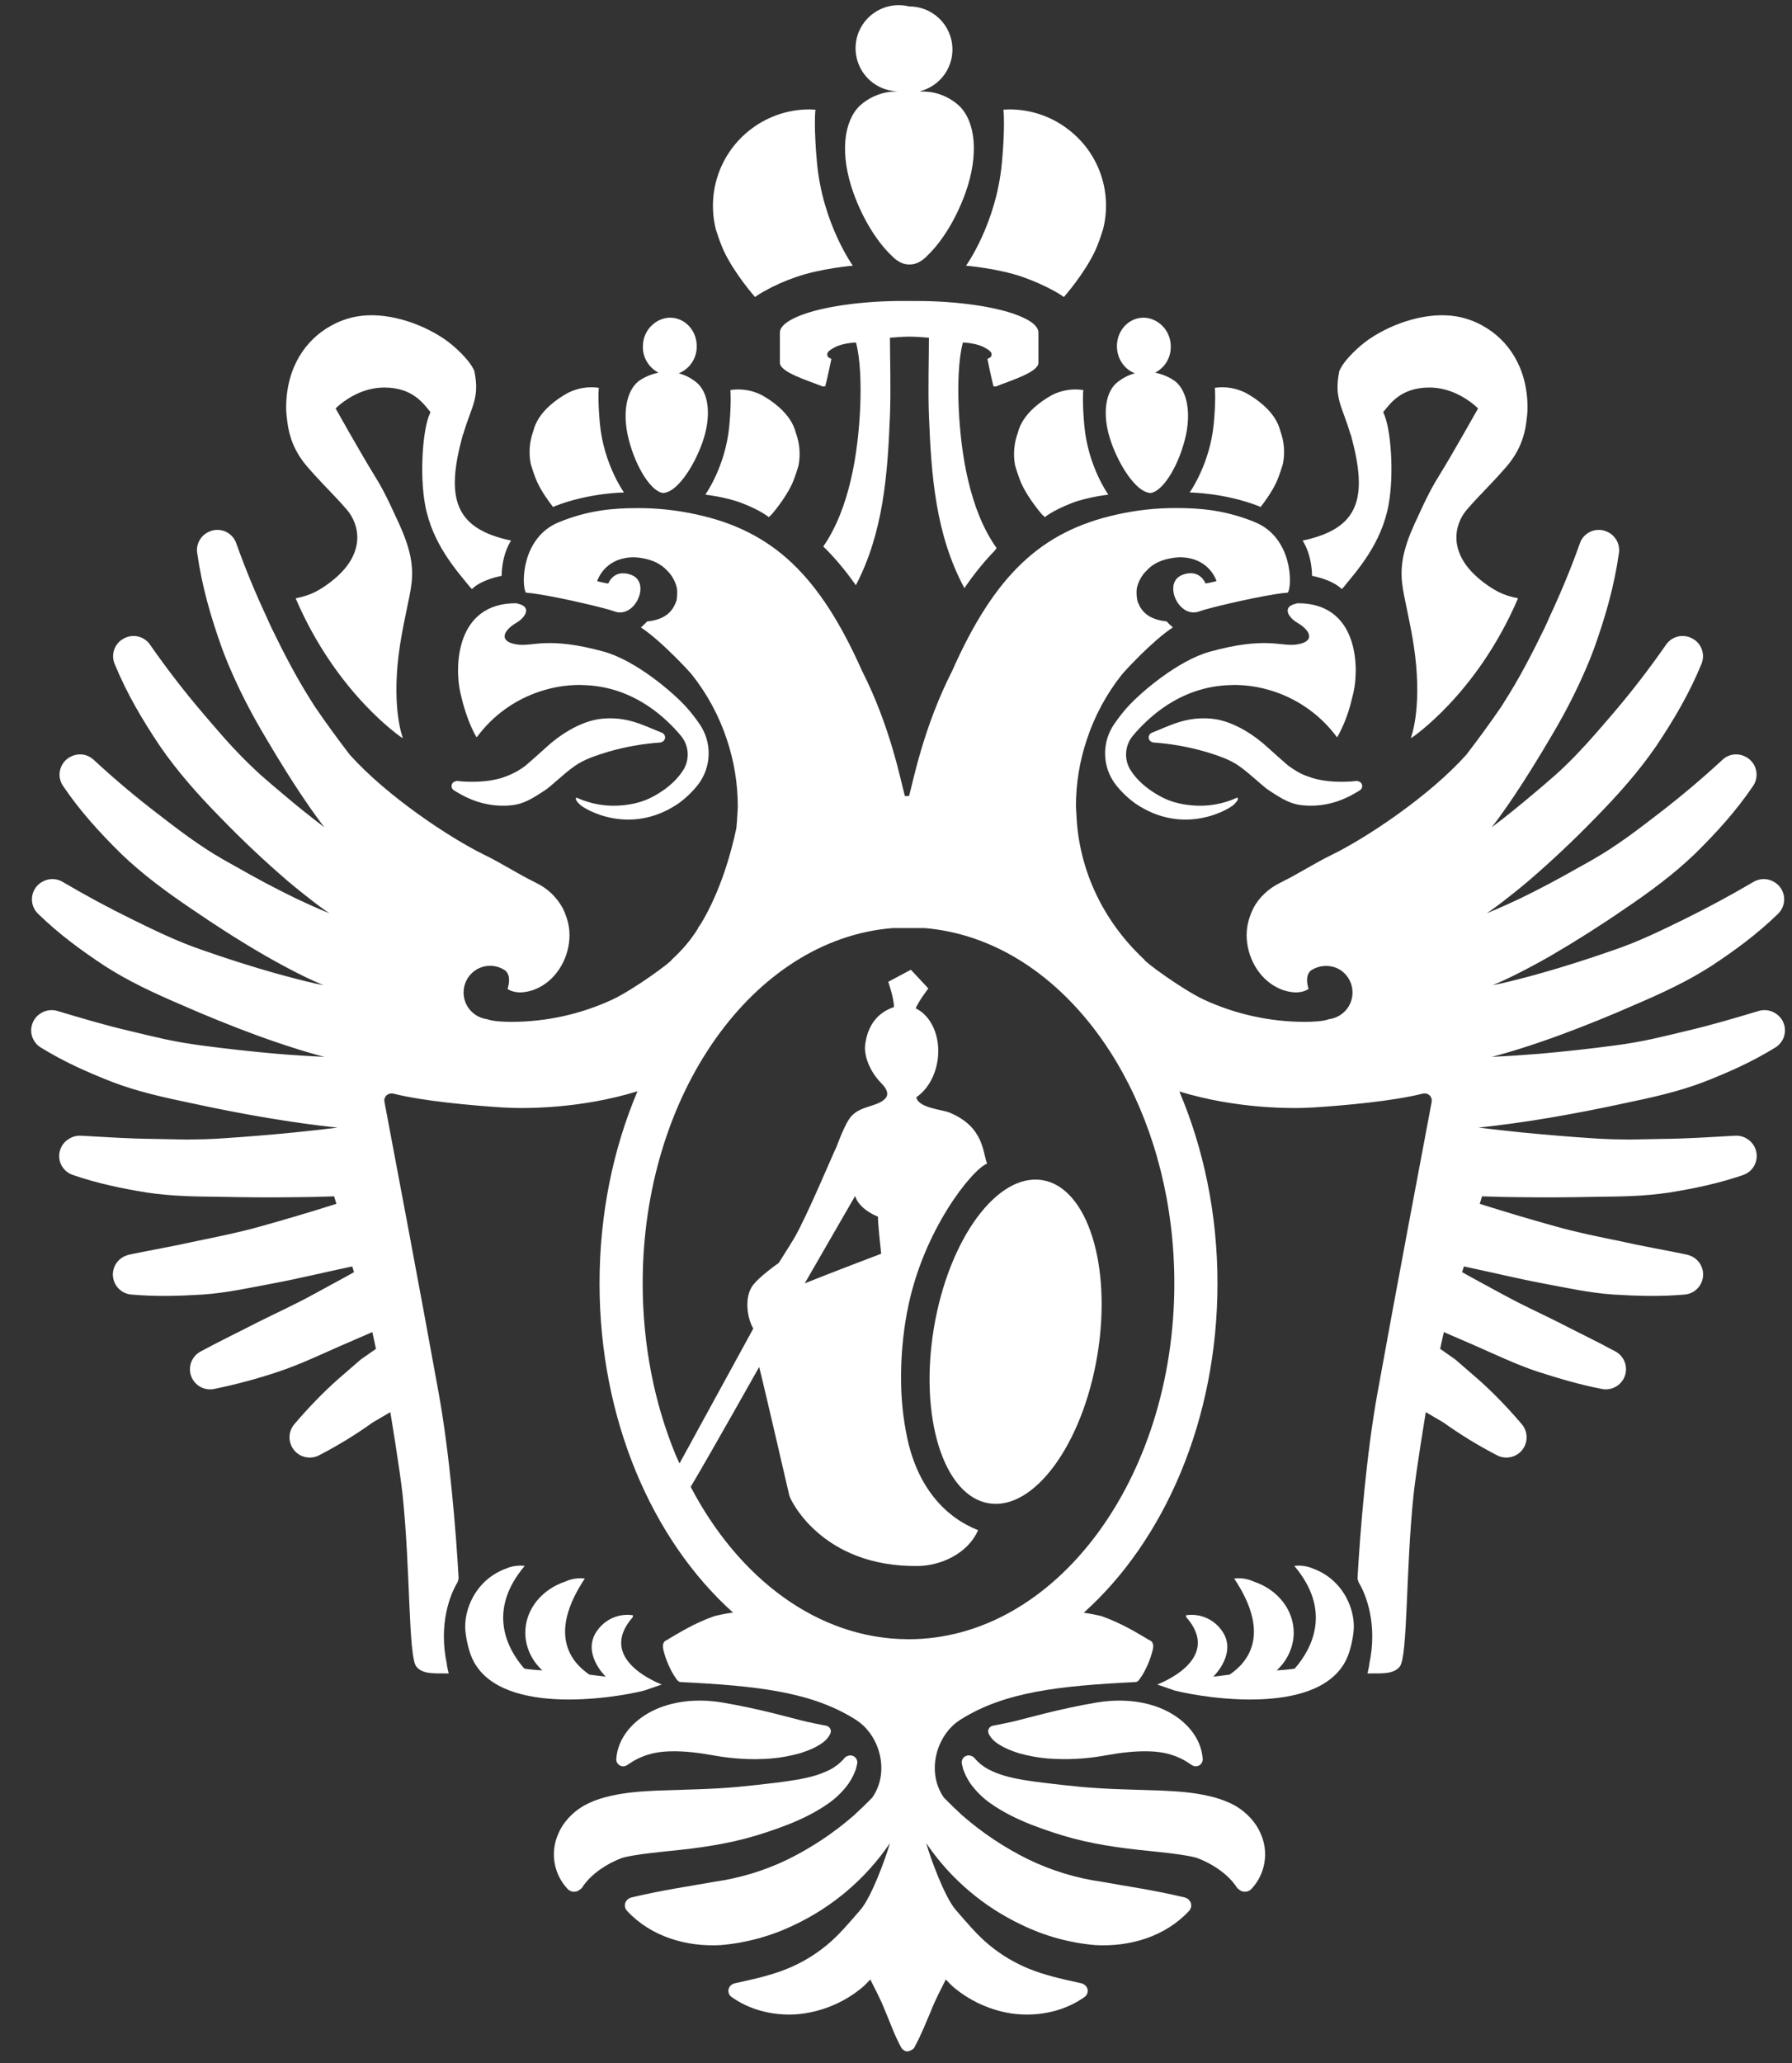 <svg width="53" height="61" viewBox="0 0 53 61" fill="none" xmlns="http://www.w3.org/2000/svg">
<rect x="0" y="0" width="53" height="61" fill="#333333" stroke="none"/>
<path fill-rule="evenodd" clip-rule="evenodd" d="M21.352 7.29C21.37 7.335 21.388 7.377 21.406 7.416C21.733 8.109 22.33 8.78 22.33 8.78L22.34 8.772L22.342 8.774C22.342 8.774 22.428 8.709 22.602 8.61C22.904 8.441 23.22 8.301 23.547 8.19C24.266 7.936 25.223 7.855 25.223 7.855C25.223 7.855 24.332 6.615 24.164 4.823C24.069 3.808 24.108 3.275 24.119 3.244C24.059 3.241 23.999 3.235 23.938 3.235C23.261 3.235 22.64 3.472 22.15 3.866L22.114 3.895C21.698 4.24 21.389 4.697 21.223 5.211C21.058 5.726 21.041 6.277 21.177 6.8C21.223 6.945 21.287 7.132 21.352 7.29ZM26.348 7.537C26.529 7.733 26.711 7.819 26.876 7.819H26.919C27.084 7.819 27.266 7.733 27.448 7.537C27.848 7.15 28.269 6.495 28.554 5.703C28.964 4.555 28.845 3.585 28.365 3.125C28.128 2.909 27.832 2.768 27.515 2.721C27.41 2.71 27.303 2.703 27.197 2.701C27.5 2.627 27.766 2.444 27.944 2.188C28.121 1.931 28.198 1.618 28.16 1.308C28.122 0.998 27.971 0.713 27.736 0.507C27.502 0.301 27.199 0.188 26.887 0.191C26.712 0.147 26.53 0.141 26.353 0.173C26.175 0.205 26.007 0.274 25.858 0.376C25.709 0.478 25.584 0.61 25.49 0.764C25.396 0.918 25.336 1.09 25.314 1.269C25.292 1.448 25.308 1.63 25.361 1.802C25.414 1.974 25.503 2.133 25.622 2.269C25.741 2.404 25.887 2.512 26.052 2.587C26.216 2.661 26.394 2.7 26.574 2.701C26.467 2.704 26.355 2.711 26.281 2.721C25.964 2.768 25.667 2.909 25.43 3.125C24.951 3.586 24.831 4.555 25.241 5.703C25.526 6.495 25.947 7.15 26.348 7.537ZM38.526 15.982C38.818 16.445 38.804 17.025 38.804 17.025C38.808 17.026 39.394 17.127 39.683 17.416L39.735 17.363C40.13 16.876 40.859 16.079 41.069 14.921C41.24 13.978 41.129 12.657 40.93 12.235C40.923 12.22 40.917 12.197 40.909 12.184C41.098 11.964 41.41 11.457 42.274 11.457C42.591 11.457 42.873 11.543 43.103 11.652C43.482 11.835 43.715 12.076 43.715 12.076C43.715 12.076 42.971 13.401 42.581 14.033C42.381 14.356 42.236 14.607 41.835 15.491C41.501 16.228 41.411 16.717 41.469 17.244C41.517 17.687 41.752 18.535 41.854 19.386C42.049 21.018 41.727 21.815 41.727 21.815L41.746 21.802L41.739 21.821C41.739 21.821 43.674 20.543 44.897 17.69L44.884 17.687L44.885 17.684C44.687 17.65 44.495 17.588 44.315 17.499C44.154 17.414 44.002 17.315 43.859 17.203C42.777 16.375 43.021 15.495 43.373 15.081C43.473 14.963 43.577 14.849 43.684 14.734C43.957 14.443 44.251 14.151 44.56 13.79C44.95 13.335 45.092 12.88 45.142 12.478C45.159 12.34 45.178 12.201 45.178 12.058C45.178 10.858 44.596 10.041 43.855 9.632C43.614 9.496 43.351 9.403 43.078 9.355C42.248 9.212 41.232 9.524 40.49 10.029C40.208 10.222 39.742 10.649 39.611 10.971C39.449 11.78 39.69 11.986 39.936 12.822C39.941 12.839 39.951 12.852 39.956 12.869C40.465 14.728 40.204 15.628 38.526 15.982ZM30.221 14.321C30.439 14.785 30.839 15.234 30.839 15.234L30.843 15.231L30.902 15.29C30.902 15.29 31.12 15.099 31.696 14.875C32.172 14.69 32.78 14.625 32.78 14.625C32.78 14.625 32.183 13.795 32.071 12.596C32.006 11.901 32.035 11.541 32.041 11.536L32.028 11.535L32.029 11.53C31.719 11.484 31.402 11.535 31.122 11.675C30.934 11.777 30.759 11.899 30.598 12.04C30.341 12.269 30.168 12.526 30.101 12.801C29.99 13.105 29.962 13.434 30.021 13.753C30.027 13.782 30.13 14.128 30.221 14.321ZM32.87 13.092C33.128 13.811 33.555 14.415 33.885 14.541C33.931 14.561 33.98 14.573 34.03 14.575C34.371 14.535 34.824 13.847 35.042 13.004C35.247 12.216 35.108 11.557 34.763 11.278C34.684 11.218 34.597 11.167 34.506 11.128C34.413 11.085 34.315 11.052 34.215 11.03C34.198 11.027 34.183 11.02 34.168 11.016C34.314 10.94 34.435 10.824 34.516 10.681C34.597 10.537 34.635 10.374 34.625 10.21C34.62 10.047 34.569 9.889 34.477 9.754C34.385 9.62 34.256 9.514 34.106 9.451C34.005 9.408 33.896 9.388 33.786 9.393C33.351 9.413 33.013 9.807 33.035 10.275C33.051 10.631 33.27 10.925 33.565 11.037C33.347 11.094 33.155 11.204 32.996 11.346C32.675 11.655 32.595 12.324 32.87 13.092ZM35.201 14.561C35.201 14.561 36.218 14.569 37.234 14.966C37.252 14.973 37.265 14.982 37.282 14.991C37.418 14.817 37.615 14.543 37.747 14.263C37.838 14.07 37.942 13.724 37.947 13.695C38.007 13.376 37.979 13.047 37.867 12.743C37.8 12.468 37.627 12.211 37.37 11.982C37.209 11.841 37.034 11.719 36.846 11.617L36.839 11.614L36.834 11.611C36.554 11.471 36.237 11.42 35.927 11.466C35.934 11.471 35.963 11.831 35.898 12.526C35.785 13.725 35.188 14.555 35.188 14.555L35.204 14.556L35.201 14.561ZM28.572 7.855C28.572 7.855 29.529 7.936 30.248 8.19C30.574 8.304 30.89 8.444 31.193 8.61C31.368 8.709 31.453 8.774 31.453 8.774L31.455 8.772C31.459 8.775 31.462 8.777 31.466 8.78C31.466 8.78 32.063 8.109 32.389 7.416L32.444 7.29C32.508 7.132 32.572 6.945 32.618 6.8C32.756 6.277 32.741 5.725 32.575 5.21C32.409 4.695 32.099 4.239 31.681 3.895L31.645 3.866C31.139 3.457 30.509 3.234 29.858 3.235C29.796 3.235 29.737 3.241 29.676 3.244C29.687 3.275 29.727 3.808 29.631 4.823C29.464 6.615 28.572 7.855 28.572 7.855Z" fill="white"/>
<path fill-rule="evenodd" clip-rule="evenodd" d="M29.204 10.611C29.204 10.611 29.316 11.17 29.383 11.421C29.406 11.421 29.429 11.423 29.452 11.427C29.877 11.256 30.712 11.006 30.712 10.727V9.835C30.712 9.673 30.549 9.521 30.26 9.389C29.672 9.114 28.568 8.923 27.314 8.9L26.586 8.898C25.291 8.911 24.13 9.105 23.524 9.389C23.235 9.521 23.066 9.673 23.066 9.835V10.727C23.066 11.006 23.91 11.256 24.335 11.427C24.335 11.424 24.403 11.42 24.407 11.421C24.475 11.17 24.589 10.611 24.589 10.611C24.589 10.611 24.497 10.574 24.48 10.537C24.428 10.425 24.523 10.36 24.68 10.272C24.837 10.186 25.096 10.135 25.316 10.126C25.45 10.616 25.469 11.384 25.441 12.044C25.383 13.367 25.133 15.028 24.349 16.157C24.647 16.447 24.976 16.822 25.313 17.303C26.125 15.744 26.253 14.039 26.321 12.282C26.352 11.509 26.321 10.604 26.321 9.984C26.397 9.983 26.649 9.953 26.9 9.953C27.149 9.953 27.398 9.983 27.474 9.984C27.475 10.604 27.444 11.509 27.474 12.282C27.543 14.071 27.671 15.806 28.523 17.388C28.832 16.936 29.135 16.572 29.416 16.285L29.475 16.203C28.667 15.072 28.413 13.384 28.354 12.044C28.326 11.384 28.345 10.616 28.479 10.126C28.699 10.135 28.957 10.186 29.114 10.272C29.272 10.36 29.366 10.425 29.314 10.537C29.297 10.574 29.204 10.611 29.204 10.611ZM9.081 13.79C9.391 14.151 9.684 14.443 9.957 14.734C10.064 14.849 10.168 14.963 10.268 15.081C10.621 15.495 10.864 16.375 9.782 17.203C9.639 17.316 9.487 17.415 9.326 17.499C9.146 17.588 8.954 17.651 8.756 17.684L8.757 17.687L8.744 17.69C9.967 20.543 11.902 21.821 11.902 21.821L11.895 21.802C11.901 21.806 11.908 21.81 11.914 21.815C11.914 21.815 11.592 21.018 11.787 19.386C11.889 18.535 12.124 17.687 12.172 17.244C12.23 16.717 12.14 16.228 11.806 15.491C11.405 14.607 11.26 14.356 11.06 14.033C10.67 13.401 9.926 12.076 9.926 12.076C9.926 12.076 10.159 11.835 10.538 11.652C10.768 11.543 11.05 11.457 11.367 11.457C12.231 11.457 12.543 11.964 12.732 12.184C12.724 12.197 12.718 12.22 12.711 12.235C12.512 12.657 12.401 13.978 12.572 14.921C12.782 16.079 13.511 16.876 13.907 17.363C13.913 17.371 13.958 17.416 13.958 17.416C14.247 17.127 14.833 17.026 14.837 17.025C14.837 17.025 14.823 16.445 15.115 15.982C13.437 15.628 13.176 14.728 13.685 12.869C13.69 12.852 13.7 12.839 13.705 12.822C13.951 11.986 14.192 11.78 14.03 10.971C13.899 10.649 13.433 10.222 13.15 10.029C12.409 9.524 11.393 9.212 10.563 9.355C10.297 9.401 10.033 9.494 9.787 9.632C9.045 10.041 8.463 10.858 8.463 12.058C8.463 12.201 8.482 12.34 8.499 12.478C8.549 12.88 8.691 13.335 9.081 13.79Z" fill="white"/>
<path fill-rule="evenodd" clip-rule="evenodd" d="M20.86 14.625C20.86 14.625 21.468 14.69 21.944 14.875C22.52 15.099 22.738 15.29 22.738 15.29L22.797 15.231L22.801 15.234C22.801 15.234 23.201 14.785 23.419 14.321C23.51 14.128 23.614 13.782 23.619 13.753C23.678 13.434 23.651 13.105 23.539 12.801C23.472 12.526 23.299 12.269 23.042 12.04C22.881 11.899 22.706 11.777 22.518 11.675C22.238 11.535 21.921 11.484 21.611 11.53L21.612 11.535L21.599 11.536C21.606 11.541 21.634 11.901 21.569 12.596C21.457 13.795 20.86 14.625 20.86 14.625ZM19.609 14.575H19.61C19.66 14.573 19.709 14.561 19.755 14.541C20.085 14.415 20.512 13.811 20.771 13.092C21.045 12.324 20.965 11.655 20.644 11.346C20.482 11.199 20.287 11.093 20.075 11.037C20.228 10.975 20.36 10.87 20.454 10.735C20.548 10.599 20.601 10.44 20.606 10.275C20.627 9.807 20.289 9.413 19.854 9.393C19.744 9.388 19.635 9.408 19.534 9.451C19.384 9.514 19.256 9.62 19.163 9.754C19.072 9.889 19.02 10.047 19.015 10.21C19.005 10.374 19.043 10.537 19.124 10.68C19.205 10.823 19.326 10.94 19.472 11.016C19.457 11.02 19.442 11.027 19.426 11.03C19.323 11.052 19.226 11.086 19.134 11.128C19.042 11.168 18.956 11.218 18.877 11.278C18.532 11.557 18.393 12.216 18.598 13.004C18.817 13.847 19.268 14.535 19.609 14.575ZM15.893 14.263C16.025 14.543 16.222 14.817 16.359 14.991C16.375 14.982 16.388 14.973 16.406 14.966C17.422 14.569 18.439 14.561 18.439 14.561L18.436 14.556L18.452 14.555C18.452 14.555 17.855 13.725 17.742 12.526C17.677 11.831 17.706 11.471 17.713 11.466C17.403 11.42 17.087 11.471 16.806 11.611L16.801 11.614C16.611 11.716 16.433 11.84 16.27 11.982C16.013 12.211 15.84 12.468 15.773 12.743C15.662 13.047 15.634 13.376 15.693 13.695C15.698 13.724 15.802 14.07 15.893 14.263ZM19.521 21.953C19.543 21.951 19.564 21.945 19.583 21.934C19.611 21.922 19.634 21.901 19.649 21.876C19.665 21.85 19.673 21.821 19.671 21.791C19.669 21.763 19.659 21.736 19.643 21.714C19.626 21.692 19.604 21.674 19.578 21.664C19.037 21.451 18.555 21.175 17.801 21.249C17.132 21.316 16.484 21.786 16.142 22.106C16.057 22.186 15.583 22.604 15.542 22.637C15.369 22.77 15.176 22.876 14.971 22.952C14.597 23.098 14.146 23.133 13.681 23.104C13.636 23.099 13.592 23.094 13.547 23.091L13.527 23.089C13.514 23.088 13.502 23.091 13.489 23.093C13.485 23.094 13.482 23.098 13.478 23.099C13.447 23.104 13.416 23.119 13.395 23.142C13.373 23.165 13.359 23.195 13.356 23.227C13.351 23.279 13.374 23.327 13.413 23.357L13.419 23.36C13.481 23.406 13.551 23.439 13.617 23.478L13.63 23.485C13.732 23.545 13.841 23.596 13.954 23.641C14.037 23.672 14.12 23.705 14.206 23.726L14.249 23.739C14.574 23.823 14.921 23.847 15.254 23.79C15.571 23.727 15.815 23.558 16.092 23.382C16.305 23.248 16.624 22.913 16.995 22.649C17.276 22.449 17.633 22.334 17.991 22.225C18.49 22.08 19.003 21.989 19.521 21.953Z" fill="white"/>
<path fill-rule="evenodd" clip-rule="evenodd" d="M13.617 20.49C13.638 20.583 13.66 20.669 13.682 20.752C13.81 21.229 13.96 21.569 14.094 21.797L14.103 21.785L14.106 21.791C14.571 21.159 15.222 20.688 15.968 20.443C16.346 20.317 16.742 20.252 17.141 20.25C17.161 20.25 17.18 20.252 17.199 20.253C18.015 20.265 18.718 20.537 19.331 20.988C19.603 21.188 19.893 21.459 20.133 21.746C20.25 21.884 20.322 22.056 20.337 22.238C20.351 22.419 20.309 22.6 20.215 22.756C19.911 23.243 19.395 23.519 19.171 23.621C18.866 23.758 18.499 23.821 18.14 23.821C17.507 23.821 17.057 23.578 17.054 23.581V23.583L17.051 23.582C17.049 23.585 17.044 23.584 17.042 23.588C17.019 23.618 17.026 23.664 17.143 23.781C17.289 23.927 18.628 24.728 20.055 23.761C20.134 23.707 20.406 23.506 20.648 23.195C20.844 22.938 20.953 22.625 20.959 22.301C20.966 21.978 20.869 21.661 20.683 21.396C20.572 21.234 20.451 21.079 20.322 20.932C19.931 20.489 18.808 19.526 17.855 19.265C16.23 18.818 15.771 19.111 15.331 19.059C14.728 18.988 14.871 18.645 15.275 18.411C15.402 18.336 15.516 18.223 15.55 18.116C15.584 18.009 15.539 17.907 15.351 17.857C15.319 17.85 15.286 17.835 15.254 17.835C13.489 17.835 13.436 19.691 13.617 20.49ZM34.123 21.953C34.101 21.951 34.08 21.945 34.061 21.934C34.033 21.922 34.01 21.902 33.994 21.876C33.978 21.851 33.971 21.821 33.973 21.791C33.975 21.763 33.985 21.737 34.001 21.714C34.018 21.692 34.04 21.674 34.066 21.664C34.607 21.451 35.088 21.175 35.843 21.249C36.512 21.316 37.16 21.786 37.502 22.106C37.587 22.186 38.06 22.604 38.102 22.637C38.279 22.763 38.461 22.882 38.673 22.952C39.046 23.098 39.498 23.133 39.963 23.104L40.096 23.091L40.117 23.089C40.13 23.088 40.142 23.091 40.154 23.093C40.159 23.094 40.162 23.098 40.166 23.099C40.197 23.104 40.227 23.119 40.249 23.142C40.271 23.165 40.285 23.195 40.288 23.227C40.29 23.252 40.286 23.277 40.276 23.299C40.266 23.322 40.251 23.342 40.231 23.357L40.225 23.36C40.163 23.406 40.093 23.439 40.027 23.478L40.014 23.485C39.912 23.545 39.802 23.596 39.689 23.641C39.607 23.672 39.524 23.705 39.438 23.726L39.394 23.739C39.066 23.826 38.724 23.844 38.39 23.79C38.073 23.727 37.828 23.558 37.552 23.382C37.339 23.248 37.02 22.913 36.649 22.649C36.368 22.449 36.011 22.334 35.652 22.225C35.153 22.08 34.641 21.989 34.123 21.953Z" fill="white"/>
<path fill-rule="evenodd" clip-rule="evenodd" d="M40.027 20.49C40.007 20.578 39.985 20.665 39.961 20.752C39.871 21.117 39.733 21.468 39.55 21.797L39.541 21.785L39.538 21.791C39.072 21.16 38.421 20.689 37.676 20.443C37.297 20.317 36.902 20.252 36.503 20.25C36.483 20.25 36.464 20.252 36.444 20.253C35.629 20.265 34.926 20.537 34.313 20.988C34.041 21.188 33.751 21.459 33.511 21.746C33.393 21.884 33.322 22.056 33.307 22.238C33.292 22.419 33.335 22.6 33.429 22.756C33.733 23.243 34.249 23.519 34.473 23.621C34.777 23.758 35.145 23.821 35.503 23.821C36.137 23.821 36.587 23.578 36.59 23.581V23.583L36.592 23.582C36.595 23.585 36.6 23.584 36.602 23.588C36.625 23.618 36.617 23.664 36.501 23.781C36.355 23.927 35.015 24.728 33.588 23.761C33.364 23.602 33.164 23.411 32.995 23.195C32.799 22.938 32.69 22.625 32.684 22.301C32.678 21.978 32.775 21.661 32.961 21.396C33.077 21.228 33.201 21.069 33.322 20.932C33.712 20.489 34.836 19.526 35.789 19.265C37.414 18.818 37.873 19.111 38.312 19.059C38.916 18.988 38.773 18.645 38.369 18.411C38.241 18.336 38.128 18.223 38.094 18.116C38.06 18.009 38.104 17.907 38.292 17.857C38.325 17.85 38.358 17.835 38.39 17.835C40.155 17.835 40.208 19.691 40.027 20.49ZM35.091 47.717L35.094 47.736H35.104L35.091 47.717ZM22.057 54.354C22.485 54.24 22.874 54.108 23.288 53.95C23.492 53.87 23.697 53.78 23.901 53.677C24.106 53.572 24.31 53.454 24.507 53.314C24.703 53.178 24.883 53.006 25.037 52.811C25.115 52.715 25.178 52.608 25.234 52.495C25.261 52.435 25.29 52.372 25.31 52.317L25.348 52.162L25.35 52.157C25.357 52.13 25.358 52.103 25.354 52.076C25.35 52.048 25.341 52.022 25.326 51.999C25.312 51.975 25.294 51.955 25.272 51.938C25.25 51.922 25.224 51.91 25.198 51.904C25.157 51.894 25.113 51.898 25.074 51.914C25.036 51.925 25.002 51.947 24.977 51.977C24.847 52.129 24.709 52.233 24.56 52.314C24.408 52.391 24.249 52.453 24.085 52.501C23.741 52.601 23.361 52.653 22.973 52.703C22.59 52.752 22.174 52.795 21.794 52.832C21.413 52.867 21.024 52.886 20.63 52.9L19.409 52.94C18.985 52.962 18.544 52.984 18.037 53.101C17.845 53.147 17.637 53.205 17.424 53.306C17.35 53.34 17.277 53.378 17.208 53.421C16.931 53.594 16.654 53.875 16.518 54.202C16.394 54.472 16.353 54.773 16.401 55.067C16.45 55.36 16.585 55.633 16.789 55.849C16.827 55.888 16.875 55.914 16.929 55.925C16.982 55.935 17.037 55.929 17.087 55.908C17.13 55.883 17.171 55.853 17.208 55.82C17.559 55.252 18.312 54.947 18.459 54.912C19.067 54.77 19.937 54.732 20.774 54.609C21.199 54.547 21.628 54.467 22.057 54.354ZM18.227 52.003C18.223 52.057 18.241 52.11 18.277 52.151C18.312 52.192 18.363 52.217 18.417 52.221C18.462 52.224 18.507 52.212 18.545 52.186L18.552 52.181C18.552 52.181 18.553 52.181 18.554 52.181C18.555 52.181 18.555 52.181 18.556 52.181L18.623 52.136C18.715 52.073 18.813 52.018 18.915 51.971C19.216 51.834 19.519 51.785 19.818 51.778C20.228 51.766 20.645 51.816 21.125 51.902C21.642 51.995 22.225 52.037 22.791 51.991C23.078 51.97 23.368 51.915 23.663 51.835C23.81 51.785 23.96 51.736 24.112 51.656C24.113 51.655 24.114 51.654 24.115 51.654L24.124 51.65C24.264 51.571 24.459 51.47 24.558 51.254C24.568 51.231 24.573 51.206 24.573 51.18C24.572 51.155 24.565 51.13 24.554 51.108C24.542 51.085 24.525 51.066 24.505 51.051C24.484 51.036 24.461 51.026 24.436 51.021C24.436 51.021 23.861 50.913 23.627 50.845L22.897 50.658C22.396 50.532 21.891 50.426 21.383 50.338C20.813 50.24 20.136 50.244 19.505 50.49C19.425 50.521 19.346 50.557 19.269 50.597C18.732 50.873 18.27 51.37 18.227 52.003ZM19.052 49.982C19.078 49.976 19.413 49.855 19.572 49.803L19.568 49.801C19.574 49.799 17.593 49.084 18.717 47.808L18.722 47.759C18.718 47.763 18.716 47.75 18.713 47.754C18.522 47.726 18.327 47.749 18.148 47.822C17.97 47.894 17.814 48.012 17.696 48.165C17.158 48.832 17.896 49.556 17.916 49.57C17.806 49.561 17.541 49.522 17.431 49.51C16.952 49.182 16.159 48.376 17.297 46.669C17.268 46.665 17.239 46.664 17.21 46.662C17.046 46.655 16.883 46.686 16.733 46.753C16.646 46.782 16.561 46.816 16.479 46.857C15.918 47.13 15.536 47.66 15.536 48.275C15.536 48.526 15.604 48.76 15.717 48.972C15.799 49.126 15.91 49.264 16.039 49.386C15.954 49.379 15.591 49.356 15.505 49.33C14.983 48.731 14.407 47.609 15.519 46.296C15.327 46.272 15.132 46.3 14.956 46.379C14.858 46.415 14.764 46.459 14.674 46.511C14.059 46.862 13.758 47.535 13.758 48.09C13.758 48.341 13.849 48.75 13.94 48.972C14.67 50.759 18.119 50.217 19.052 49.982ZM36.591 53.421C36.521 53.378 36.449 53.34 36.375 53.306C36.178 53.216 35.973 53.148 35.762 53.101C35.255 52.984 34.814 52.962 34.39 52.94L33.169 52.9C32.78 52.888 32.392 52.865 32.005 52.832C31.625 52.795 31.209 52.752 30.826 52.703C30.438 52.653 30.058 52.601 29.714 52.501C29.55 52.453 29.391 52.391 29.239 52.314C29.08 52.229 28.938 52.115 28.822 51.977C28.796 51.947 28.762 51.925 28.725 51.914C28.686 51.898 28.642 51.894 28.601 51.904C28.574 51.91 28.549 51.922 28.527 51.938C28.505 51.955 28.486 51.975 28.472 51.999C28.458 52.022 28.449 52.048 28.445 52.076C28.441 52.103 28.442 52.13 28.449 52.157L28.451 52.162L28.489 52.317C28.509 52.372 28.538 52.435 28.565 52.495C28.621 52.608 28.683 52.715 28.762 52.811C28.916 53.006 29.096 53.178 29.292 53.314C29.489 53.454 29.693 53.572 29.898 53.677C30.102 53.78 30.307 53.87 30.511 53.95C30.925 54.108 31.314 54.24 31.742 54.354C32.171 54.467 32.6 54.547 33.026 54.609C33.863 54.732 34.732 54.77 35.34 54.912C35.487 54.947 36.24 55.252 36.591 55.82C36.591 55.82 36.678 55.895 36.712 55.908C36.812 55.95 36.931 55.931 37.01 55.849C37.214 55.633 37.349 55.36 37.397 55.067C37.446 54.773 37.405 54.472 37.281 54.202C37.145 53.875 36.868 53.594 36.591 53.421ZM29.675 51.65L29.683 51.654L29.686 51.655C29.839 51.736 29.989 51.785 30.136 51.835C30.431 51.915 30.721 51.97 31.007 51.991C31.564 52.032 32.124 52.002 32.674 51.902C33.154 51.816 33.571 51.766 33.981 51.778C34.28 51.785 34.583 51.834 34.884 51.971C34.986 52.018 35.083 52.073 35.176 52.136L35.241 52.18H35.245L35.254 52.186C35.285 52.207 35.322 52.219 35.361 52.22C35.399 52.222 35.436 52.212 35.469 52.193C35.502 52.174 35.529 52.146 35.547 52.112C35.565 52.079 35.573 52.041 35.571 52.003C35.529 51.37 35.067 50.873 34.53 50.597C34.453 50.557 34.374 50.521 34.294 50.49C33.663 50.244 32.986 50.24 32.416 50.338C31.88 50.429 31.403 50.535 30.902 50.658L30.171 50.845C29.937 50.913 29.363 51.021 29.363 51.021C29.338 51.026 29.314 51.036 29.294 51.051C29.273 51.066 29.257 51.085 29.245 51.108C29.233 51.13 29.227 51.155 29.226 51.18C29.225 51.206 29.23 51.231 29.241 51.254C29.339 51.47 29.535 51.571 29.675 51.65ZM39.125 46.511C39.035 46.459 38.941 46.415 38.843 46.379C38.666 46.3 38.471 46.272 38.28 46.296C39.392 47.609 38.815 48.731 38.294 49.33C38.207 49.356 37.845 49.379 37.76 49.386C37.889 49.264 38 49.126 38.082 48.972C38.194 48.76 38.263 48.526 38.263 48.275C38.263 47.66 37.881 47.13 37.32 46.857C37.238 46.816 37.153 46.782 37.066 46.753C36.916 46.686 36.753 46.655 36.589 46.662C36.56 46.664 36.531 46.665 36.502 46.669C37.64 48.376 36.847 49.182 36.368 49.51C36.258 49.522 35.993 49.561 35.883 49.57C35.903 49.556 36.641 48.832 36.103 48.165C35.985 48.012 35.829 47.894 35.65 47.822C35.471 47.749 35.277 47.726 35.086 47.754C35.083 47.75 35.081 47.763 35.077 47.759L35.082 47.808C36.206 49.084 34.225 49.799 34.231 49.801L34.227 49.803C34.386 49.855 34.721 49.976 34.747 49.982C35.68 50.217 39.129 50.759 39.859 48.972C39.95 48.75 40.041 48.341 40.041 48.09C40.041 47.535 39.74 46.862 39.125 46.511ZM30.114 41.272C30.095 41.247 30.035 41.233 30.035 41.233C30.007 41.226 29.978 41.23 29.953 41.244C29.697 41.4 29.499 41.636 29.389 41.914C29.345 42.032 29.31 42.151 29.336 42.278C29.365 42.405 29.427 42.537 29.603 42.683C29.642 42.715 29.793 42.771 29.9 42.737C30.116 42.666 30.224 42.568 30.298 42.461C30.371 42.354 30.382 42.229 30.386 42.104C30.389 41.804 30.293 41.512 30.114 41.272Z" fill="white"/>
<path fill-rule="evenodd" clip-rule="evenodd" d="M52.768 30.294C52.745 30.218 52.707 30.146 52.656 30.085C52.605 30.024 52.542 29.973 52.472 29.937C52.403 29.899 52.327 29.875 52.249 29.867C52.171 29.858 52.092 29.866 52.017 29.888L51.992 29.896C51.308 30.1 50.592 30.314 49.888 30.477C49.536 30.563 49.186 30.647 48.836 30.724C48.487 30.798 48.143 30.858 47.764 30.908C47.028 31.006 46.289 31.088 45.55 31.153C45.076 31.192 44.591 31.225 44.119 31.246L44.324 31.192C44.529 31.135 44.731 31.076 44.931 31.013C45.33 30.888 45.722 30.754 46.108 30.613C46.876 30.33 47.636 30.023 48.385 29.692C49.136 29.371 49.922 29.007 50.618 28.557C51.318 28.095 51.976 27.613 52.591 27.013C52.659 26.946 52.71 26.864 52.74 26.773C52.769 26.682 52.777 26.585 52.761 26.491C52.745 26.396 52.707 26.307 52.649 26.231C52.591 26.155 52.516 26.094 52.43 26.053C52.342 26.009 52.245 25.987 52.147 25.99C52.048 25.993 51.953 26.02 51.868 26.069L51.844 26.083C51.184 26.471 50.51 26.834 49.824 27.172C49.131 27.511 48.474 27.834 47.735 28.086C47.001 28.343 46.253 28.583 45.509 28.791C45.137 28.895 44.764 28.991 44.394 29.076L44.146 29.128C44.333 29.048 44.517 28.966 44.694 28.88C45.091 28.685 45.482 28.477 45.866 28.256C46.613 27.821 47.344 27.358 48.056 26.867C48.782 26.378 49.505 25.845 50.135 25.238C50.764 24.618 51.343 23.984 51.852 23.233C51.9 23.161 51.931 23.08 51.945 22.995C51.958 22.91 51.953 22.823 51.929 22.74C51.906 22.657 51.864 22.58 51.808 22.515C51.751 22.449 51.681 22.397 51.603 22.362C51.497 22.311 51.378 22.293 51.261 22.309C51.145 22.326 51.037 22.378 50.95 22.457L50.928 22.477C50.337 23.023 49.721 23.542 49.084 24.033C48.445 24.526 47.821 25.006 47.121 25.406C46.99 25.483 46.856 25.554 46.725 25.628C46.142 25.959 45.555 26.277 44.962 26.562C44.847 26.617 44.732 26.669 44.617 26.722C44.403 26.82 44.187 26.914 43.969 27.002L44.087 26.922C44.341 26.743 44.58 26.556 44.814 26.367C44.944 26.262 45.074 26.158 45.199 26.051C45.881 25.465 46.537 24.848 47.164 24.202L47.188 24.178C47.846 23.508 48.463 22.817 48.986 22.055C49.502 21.284 49.963 20.508 50.324 19.625C50.374 19.501 50.382 19.363 50.344 19.235C50.307 19.106 50.227 18.994 50.118 18.917L50.106 18.912V18.911C49.977 18.82 49.818 18.785 49.663 18.811C49.508 18.838 49.37 18.925 49.28 19.054L49.262 19.079C48.778 19.774 48.261 20.444 47.712 21.088C47.548 21.281 47.382 21.473 47.216 21.663C46.826 22.107 46.425 22.537 45.99 22.923C45.772 23.116 45.552 23.301 45.331 23.487C44.932 23.824 44.529 24.152 44.118 24.459C44.181 24.377 44.246 24.295 44.307 24.212C44.648 23.744 44.961 23.27 45.261 22.791C45.469 22.459 45.671 22.125 45.868 21.789C46.215 21.208 46.531 20.612 46.805 20C46.928 19.726 47.045 19.449 47.148 19.167C47.477 18.25 47.742 17.339 47.882 16.346C47.901 16.211 47.873 16.073 47.802 15.957C47.731 15.84 47.622 15.751 47.494 15.706H47.491L47.482 15.7C47.408 15.674 47.331 15.662 47.253 15.667C47.176 15.671 47.1 15.69 47.029 15.723C46.959 15.757 46.897 15.804 46.844 15.861C46.792 15.919 46.752 15.987 46.727 16.06L46.717 16.089C46.467 16.793 46.166 17.517 45.84 18.215C45.789 18.326 45.743 18.442 45.689 18.551C45.322 19.308 44.938 20.052 44.49 20.751C44.463 20.793 44.439 20.836 44.412 20.877C44.076 21.37 43.725 21.849 43.366 22.316C42.26 23.549 40.395 24.783 39.386 25.274C38.895 25.512 38.393 25.839 37.89 26.085C37.883 26.089 37.875 26.094 37.867 26.097C37.528 26.262 37.237 26.525 37.065 26.86C37.022 26.946 36.986 27.035 36.956 27.127C36.9 27.293 36.871 27.467 36.87 27.643C36.87 28.288 37.222 28.908 37.75 29.184C37.925 29.279 38.121 29.335 38.33 29.341C38.365 29.342 38.392 29.337 38.422 29.334C38.522 29.326 38.619 29.293 38.703 29.237C38.703 29.237 38.562 28.858 38.778 28.687C38.888 28.616 39.013 28.573 39.143 28.561C39.273 28.548 39.404 28.567 39.526 28.616C39.685 28.685 39.817 28.805 39.901 28.956C39.986 29.108 40.018 29.283 39.994 29.455C39.97 29.627 39.89 29.786 39.766 29.908C39.643 30.03 39.483 30.108 39.311 30.131C39.135 30.2 38.796 30.211 38.58 30.211C37.555 30.209 36.544 29.986 35.614 29.558C34.984 29.267 33.827 28.418 33.844 28.37C32.653 27.264 31.9 25.745 31.835 24.064C31.832 23.986 31.822 23.91 31.822 23.832C31.822 23.167 31.93 22.507 32.14 21.877C32.369 21.178 32.72 20.524 33.177 19.947C33.221 19.892 33.425 19.668 33.688 19.407L33.735 19.361L33.743 19.352C34.034 19.067 34.386 18.747 34.687 18.55L34.689 18.548C34.622 18.494 34.56 18.434 34.503 18.371C33.954 18.317 33.759 18.057 33.667 17.836L33.659 17.815C33.651 17.798 33.645 17.78 33.639 17.763C33.614 17.642 33.608 17.518 33.621 17.396C33.663 17.193 33.784 16.993 33.888 16.894C33.937 16.839 33.988 16.79 34.042 16.748C34.207 16.621 34.395 16.551 34.594 16.512C34.644 16.502 34.694 16.493 34.745 16.487L34.764 16.484C35.273 16.431 35.777 16.652 35.979 17.173L35.98 17.176C35.952 17.196 35.658 17.251 35.658 17.251H35.657C35.552 17.027 35.378 16.933 35.174 16.948C35.101 16.955 35.029 16.972 34.962 16.999C34.917 17.016 34.876 17.041 34.84 17.072C34.513 17.35 34.8 18.054 35.253 18.104C35.328 18.111 35.405 18.101 35.477 18.074L35.485 18.071C35.684 17.992 36.947 17.689 37.708 17.569C37.854 17.546 37.983 17.529 38.08 17.522C38.083 17.521 38.086 17.519 38.089 17.517L38.09 17.516L38.092 17.515C38.223 17.302 38.229 15.898 37.123 15.441C36.249 15.079 35.49 15.021 34.804 15.02C34.209 15.017 33.617 15.081 33.037 15.211C30.787 15.705 29.417 17.009 28.164 19.828V19.829C27.314 21.495 27.009 23.094 26.886 23.534L26.762 23.535C26.635 23.064 26.331 21.474 25.494 19.831C24.239 17.011 22.864 15.707 20.613 15.213C20.03 15.083 19.436 15.019 18.84 15.022C18.153 15.023 17.394 15.081 16.52 15.443C15.415 15.9 15.42 17.304 15.552 17.517L15.561 17.522C15.658 17.529 15.788 17.546 15.933 17.569C16.694 17.689 17.957 17.992 18.156 18.071C18.229 18.1 18.309 18.111 18.388 18.104C18.887 18.049 19.185 17.2 18.681 17.001C18.613 16.974 18.541 16.956 18.469 16.95C18.265 16.935 18.091 17.029 17.987 17.253H17.985C17.985 17.253 17.675 17.195 17.661 17.177L17.663 17.173C17.865 16.652 18.368 16.431 18.877 16.484L18.896 16.487C18.946 16.493 18.997 16.502 19.047 16.512C19.312 16.564 19.558 16.671 19.756 16.896C19.86 16.994 19.981 17.195 20.022 17.398C20.032 17.433 20.034 17.683 20.005 17.765L19.984 17.817L19.976 17.838C19.884 18.059 19.689 18.319 19.141 18.373C19.082 18.435 19.02 18.494 18.955 18.55C19.275 18.76 19.654 19.11 19.955 19.409C20.219 19.67 20.423 19.895 20.467 19.95C20.923 20.527 21.274 21.18 21.503 21.88C21.713 22.512 21.82 23.173 21.821 23.839C21.821 23.917 21.812 23.997 21.809 24.075C21.802 24.214 21.792 24.353 21.777 24.492C21.628 25.197 21.314 26.341 20.732 27.308L20.641 27.439H20.651C20.436 27.785 20.172 28.098 19.869 28.37C19.887 28.418 18.73 29.267 18.099 29.558C17.169 29.987 16.157 30.209 15.133 30.211C14.918 30.211 14.579 30.2 14.402 30.131C14.229 30.108 14.07 30.03 13.946 29.908C13.823 29.786 13.743 29.627 13.719 29.455C13.695 29.283 13.727 29.108 13.812 28.956C13.897 28.805 14.028 28.685 14.188 28.616C14.308 28.565 14.44 28.545 14.57 28.557C14.701 28.569 14.826 28.614 14.936 28.687C15.152 28.858 15.011 29.237 15.011 29.237C15.011 29.237 15.111 29.315 15.291 29.334C15.322 29.337 15.349 29.342 15.384 29.341C15.587 29.335 15.785 29.281 15.964 29.184C16.492 28.908 16.844 28.288 16.844 27.643C16.844 27.462 16.811 27.29 16.757 27.127C16.727 27.035 16.691 26.946 16.649 26.86C16.47 26.526 16.189 26.258 15.846 26.097L15.824 26.085C15.321 25.839 14.819 25.512 14.328 25.274C13.319 24.783 11.454 23.549 10.347 22.316C9.985 21.846 9.636 21.366 9.302 20.877C9.275 20.836 9.25 20.793 9.224 20.751C8.776 20.052 8.392 19.308 8.025 18.551C7.971 18.442 7.925 18.326 7.873 18.215C7.548 17.52 7.255 16.811 6.997 16.089L6.987 16.06C6.961 15.987 6.921 15.919 6.869 15.861C6.817 15.804 6.754 15.757 6.684 15.723C6.614 15.69 6.538 15.671 6.46 15.667C6.382 15.662 6.305 15.674 6.232 15.7L6.223 15.706H6.22C6.091 15.751 5.982 15.84 5.911 15.957C5.841 16.073 5.812 16.211 5.832 16.346C5.972 17.339 6.237 18.25 6.566 19.167C6.669 19.449 6.786 19.726 6.909 20C7.183 20.612 7.499 21.208 7.846 21.789C8.043 22.125 8.245 22.459 8.453 22.791C8.753 23.27 9.066 23.744 9.407 24.212C9.467 24.295 9.532 24.377 9.596 24.459C9.182 24.147 8.777 23.823 8.383 23.487C8.162 23.301 7.941 23.116 7.723 22.923C7.289 22.528 6.88 22.108 6.498 21.663C6.331 21.473 6.165 21.281 6.002 21.088C5.452 20.444 4.935 19.773 4.451 19.079L4.434 19.054C4.389 18.99 4.332 18.936 4.266 18.895C4.201 18.853 4.127 18.825 4.051 18.811C3.974 18.798 3.896 18.8 3.82 18.817C3.744 18.834 3.672 18.866 3.609 18.911L3.608 18.912L3.596 18.917C3.486 18.994 3.406 19.106 3.369 19.235C3.331 19.363 3.338 19.501 3.389 19.625C3.751 20.508 4.212 21.284 4.728 22.055C5.251 22.817 5.868 23.508 6.526 24.178L6.55 24.202C7.176 24.848 7.831 25.464 8.514 26.051C8.64 26.158 8.77 26.262 8.899 26.367C9.134 26.556 9.373 26.743 9.627 26.922L9.745 27.002C9.526 26.914 9.31 26.82 9.097 26.722C8.982 26.669 8.867 26.617 8.752 26.562C8.153 26.271 7.565 25.959 6.989 25.628C6.857 25.554 6.724 25.483 6.593 25.406C5.893 25.006 5.269 24.526 4.63 24.033C3.992 23.543 3.376 23.023 2.786 22.477L2.763 22.457C2.676 22.378 2.567 22.326 2.451 22.309C2.334 22.293 2.215 22.311 2.11 22.362C2.031 22.397 1.961 22.45 1.905 22.515C1.849 22.58 1.807 22.657 1.784 22.74C1.76 22.823 1.755 22.91 1.768 22.995C1.782 23.08 1.813 23.161 1.862 23.233C2.37 23.984 2.95 24.618 3.579 25.238C4.209 25.845 4.932 26.378 5.658 26.867C6.366 27.352 7.09 27.819 7.848 28.256C8.227 28.473 8.615 28.683 9.019 28.88C9.197 28.966 9.38 29.048 9.568 29.128L9.32 29.076C8.95 28.991 8.577 28.895 8.204 28.791C7.455 28.58 6.713 28.345 5.979 28.086C5.24 27.834 4.583 27.511 3.89 27.172C3.203 26.834 2.529 26.471 1.87 26.083L1.846 26.069C1.76 26.02 1.664 25.993 1.566 25.99C1.468 25.987 1.37 26.009 1.283 26.053C1.196 26.094 1.121 26.155 1.063 26.231C1.006 26.308 0.968 26.397 0.952 26.491C0.936 26.585 0.944 26.682 0.973 26.773C1.003 26.864 1.054 26.946 1.123 27.013C1.738 27.613 2.396 28.095 3.096 28.557C3.791 29.007 4.578 29.371 5.328 29.692C6.079 30.022 6.831 30.329 7.606 30.613C7.992 30.754 8.384 30.888 8.783 31.013C8.983 31.076 9.184 31.135 9.39 31.192L9.595 31.246C9.117 31.224 8.64 31.193 8.164 31.153C7.424 31.088 6.686 31.006 5.95 30.908C5.571 30.858 5.227 30.798 4.878 30.724C4.528 30.647 4.177 30.563 3.825 30.477C3.122 30.314 2.406 30.1 1.722 29.896L1.697 29.888C1.621 29.866 1.542 29.858 1.464 29.867C1.385 29.875 1.31 29.899 1.241 29.937C1.148 29.985 1.069 30.058 1.014 30.146C0.958 30.235 0.926 30.337 0.922 30.441C0.918 30.546 0.942 30.65 0.992 30.742C1.041 30.835 1.114 30.913 1.203 30.968C1.896 31.395 2.602 31.709 3.344 31.997C4.074 32.276 4.888 32.455 5.636 32.61C6.391 32.775 7.147 32.922 7.91 33.051C8.598 33.164 9.266 33.264 9.984 33.338C9.548 33.39 9.108 33.44 8.671 33.484C7.966 33.553 7.259 33.611 6.553 33.657C6.376 33.669 6.199 33.677 6.022 33.682L5.516 33.691L4.49 33.671C3.804 33.664 3.097 33.616 2.415 33.578H2.392C2.273 33.571 2.155 33.6 2.054 33.662C1.953 33.718 1.871 33.801 1.818 33.903C1.765 34.004 1.742 34.119 1.752 34.233C1.763 34.347 1.807 34.456 1.878 34.545C1.95 34.635 2.046 34.702 2.155 34.738C2.88 34.987 3.596 35.136 4.338 35.257C4.709 35.311 5.084 35.345 5.462 35.361C5.651 35.37 5.841 35.375 6.032 35.377L6.577 35.385C7.305 35.401 8.033 35.404 8.762 35.395C9.266 35.389 9.376 35.388 9.882 35.37L9.949 35.591C9.205 35.826 8.458 36.049 7.707 36.258C7.053 36.442 6.433 36.564 5.789 36.697C5.15 36.841 4.487 36.955 3.846 37.088L3.828 37.092C3.785 37.101 3.743 37.115 3.704 37.133C3.581 37.184 3.479 37.275 3.414 37.391C3.349 37.508 3.325 37.642 3.346 37.773C3.367 37.905 3.431 38.026 3.528 38.116C3.626 38.207 3.751 38.262 3.884 38.273C4.599 38.337 5.29 38.317 5.997 38.273C6.7 38.226 7.411 38.068 8.081 37.943C8.756 37.818 9.749 37.582 10.418 37.442L10.471 37.611C10.193 37.77 9.591 38.091 9.312 38.245C9.034 38.399 8.756 38.539 8.477 38.675C8.201 38.81 7.925 38.941 7.648 39.08L7.646 39.081L7.635 39.086C7.078 39.374 6.502 39.649 5.946 39.95L5.937 39.955C5.81 40.021 5.711 40.132 5.659 40.265C5.607 40.398 5.604 40.546 5.652 40.681C5.7 40.816 5.796 40.929 5.92 41C6.045 41.07 6.191 41.093 6.332 41.065C6.978 40.932 7.617 40.761 8.243 40.551C8.869 40.342 9.478 40.051 10.073 39.79C10.231 39.721 10.855 39.453 11.012 39.383L11.12 39.879C10.97 39.983 10.821 40.088 10.672 40.192L9.984 40.788C9.531 41.192 9.108 41.634 8.707 42.104C8.603 42.225 8.552 42.382 8.564 42.541C8.577 42.7 8.652 42.847 8.773 42.951C8.864 43.028 8.976 43.076 9.095 43.089C9.214 43.102 9.334 43.08 9.44 43.024L9.448 43.02L9.452 43.018C10.002 42.732 10.525 42.413 11.02 42.057L11.544 41.75C11.546 41.762 11.832 43.482 11.907 44.195C12.141 46.417 12.075 48.974 12.314 49.273C12.515 49.522 12.913 49.465 13.271 49.476C13.247 49.391 13.235 49.312 13.217 49.23C13.217 49.222 13.219 49.214 13.218 49.205C12.961 48.014 13.315 47.135 13.534 46.776C13.538 46.77 13.536 46.763 13.539 46.757C13.55 46.726 13.559 46.694 13.564 46.662C13.486 45.249 13.296 42.97 12.977 41.2C12.468 38.378 11.613 33.858 11.371 32.578C11.364 32.543 11.366 32.507 11.376 32.474C11.387 32.44 11.405 32.41 11.431 32.385C11.458 32.36 11.492 32.342 11.528 32.333C11.564 32.325 11.601 32.325 11.638 32.334C12.504 32.553 13.926 32.681 14.845 32.741C15.531 32.786 17.167 32.781 18.854 32.264C18.139 33.951 17.732 35.885 17.732 37.942C17.732 41.972 19.296 45.537 21.679 47.675C21.494 47.7 21.31 47.736 21.129 47.78C20.515 47.995 20.034 48.305 19.764 48.462L19.747 48.477C19.729 48.485 19.709 48.493 19.694 48.501C19.6 48.553 19.595 48.659 19.617 48.763C19.68 49.054 19.842 49.418 20 49.633C20.035 49.681 20.07 49.727 20.129 49.73C22.358 49.841 23.996 50.01 25.309 50.843L25.327 50.855C25.363 50.877 25.396 50.905 25.431 50.929C26.052 51.417 26.302 52.429 25.796 53.148C25.622 53.327 25.441 53.501 25.261 53.666C24.664 54.187 24.002 54.628 23.292 54.977C22.609 55.307 21.88 55.528 21.13 55.634C20.388 55.769 19.648 55.868 18.679 56.097L18.673 56.099C18.642 56.106 18.613 56.119 18.588 56.138C18.559 56.156 18.535 56.181 18.516 56.209C18.498 56.238 18.486 56.27 18.482 56.304C18.478 56.338 18.481 56.372 18.491 56.405C18.502 56.437 18.519 56.467 18.543 56.492C19.254 57.26 20.305 57.564 21.318 57.507C22.079 57.442 22.822 57.237 23.509 56.902C24.625 56.373 25.583 55.559 26.286 54.543L26.319 54.492L26.313 54.518C26.188 54.951 25.776 56.087 25.446 56.467C25.112 56.851 24.806 57.218 24.453 57.507C24.103 57.796 23.712 58.03 23.292 58.202C22.847 58.386 22.336 58.506 21.735 58.635L21.73 58.636C21.7 58.643 21.672 58.655 21.648 58.673C21.617 58.692 21.591 58.718 21.573 58.749C21.554 58.781 21.544 58.816 21.543 58.852C21.541 58.888 21.549 58.924 21.565 58.957C21.581 58.989 21.604 59.018 21.634 59.039C22.168 59.419 22.842 59.596 23.541 59.554C24.258 59.499 24.94 59.224 25.494 58.765C25.586 58.69 25.659 58.606 25.74 58.523C25.894 58.83 26.057 59.136 26.175 59.442C26.331 59.807 26.455 60.172 26.655 60.537C26.7 60.618 26.8 60.656 26.839 60.649C26.839 60.656 26.996 60.618 27.041 60.537C27.241 60.172 27.383 59.807 27.539 59.442C27.657 59.136 27.82 58.83 27.973 58.523C28.055 58.606 28.128 58.69 28.219 58.765C28.491 58.991 28.802 59.177 29.132 59.311C29.466 59.448 29.819 59.533 30.173 59.554C30.872 59.596 31.546 59.419 32.08 59.039C32.109 59.018 32.133 58.989 32.148 58.957C32.164 58.924 32.172 58.888 32.171 58.852C32.169 58.816 32.159 58.781 32.141 58.749C32.122 58.718 32.096 58.692 32.066 58.673C32.041 58.655 32.013 58.643 31.984 58.636L31.978 58.635C31.378 58.506 30.867 58.386 30.422 58.202C30.002 58.03 29.61 57.796 29.261 57.507C28.908 57.218 28.602 56.851 28.268 56.467C27.938 56.087 27.526 54.951 27.401 54.518L27.395 54.492L27.428 54.543C28.13 55.559 29.088 56.373 30.205 56.902C30.891 57.237 31.634 57.442 32.396 57.507C33.409 57.564 34.46 57.26 35.171 56.492C35.194 56.467 35.211 56.437 35.221 56.405C35.231 56.372 35.234 56.338 35.23 56.304C35.226 56.271 35.214 56.238 35.196 56.21C35.178 56.181 35.154 56.156 35.126 56.138C35.1 56.119 35.071 56.106 35.041 56.099L35.035 56.097C34.066 55.868 33.326 55.769 32.583 55.634C31.833 55.528 31.104 55.306 30.422 54.977C29.711 54.628 29.049 54.187 28.453 53.666C28.273 53.501 28.092 53.327 27.918 53.148C27.412 52.429 27.662 51.417 28.282 50.929C28.318 50.905 28.351 50.877 28.387 50.855L28.404 50.843C29.718 50.01 31.356 49.841 33.584 49.73C33.644 49.727 33.678 49.681 33.713 49.633C33.872 49.418 34.033 49.054 34.096 48.763C34.119 48.659 34.112 48.553 34.019 48.501C34.004 48.493 33.983 48.485 33.965 48.477L33.945 48.462C33.675 48.305 33.189 47.995 32.576 47.78C32.403 47.738 32.228 47.705 32.052 47.681C34.439 45.543 36.008 41.977 36.008 37.942C36.008 35.886 35.596 33.956 34.881 32.27C36.56 32.781 38.186 32.786 38.869 32.741C39.787 32.681 41.21 32.553 42.075 32.334C42.111 32.325 42.149 32.325 42.185 32.333C42.221 32.342 42.255 32.36 42.283 32.385C42.308 32.41 42.327 32.44 42.337 32.474C42.347 32.507 42.349 32.543 42.343 32.578C42.101 33.858 41.246 38.378 40.737 41.2C40.417 42.97 40.228 45.249 40.15 46.662C40.154 46.694 40.163 46.726 40.175 46.757C40.178 46.763 40.176 46.77 40.18 46.776C40.399 47.135 40.753 48.014 40.496 49.205C40.494 49.214 40.497 49.222 40.496 49.23C40.478 49.312 40.467 49.391 40.443 49.476C40.8 49.465 41.199 49.522 41.399 49.273C41.639 48.974 41.573 46.417 41.807 44.195C41.882 43.482 42.168 41.762 42.17 41.75L42.693 42.057C43.193 42.415 43.719 42.737 44.266 43.02L44.274 43.024C44.379 43.08 44.499 43.102 44.618 43.089C44.737 43.076 44.849 43.028 44.941 42.951C45.062 42.847 45.136 42.7 45.149 42.541C45.161 42.382 45.11 42.225 45.007 42.104C44.606 41.634 44.183 41.192 43.729 40.788L43.041 40.192L42.594 39.879L42.702 39.383C42.859 39.453 43.483 39.721 43.641 39.79C44.236 40.051 44.844 40.342 45.471 40.551C46.101 40.753 46.724 40.939 47.381 41.065C47.52 41.092 47.666 41.068 47.789 40.998C47.913 40.927 48.008 40.814 48.056 40.68C48.104 40.546 48.102 40.399 48.051 40.266C47.999 40.133 47.902 40.022 47.777 39.955L47.767 39.95C47.212 39.649 46.635 39.374 46.078 39.086L46.068 39.081L46.066 39.08C45.789 38.941 45.513 38.81 45.237 38.675C44.955 38.539 44.676 38.395 44.402 38.245C44.123 38.091 43.52 37.77 43.243 37.611L43.296 37.442C43.965 37.582 44.957 37.818 45.633 37.943C46.303 38.068 47.014 38.226 47.717 38.273C48.424 38.317 49.114 38.337 49.83 38.273C49.962 38.261 50.086 38.205 50.183 38.115C50.28 38.024 50.343 37.904 50.364 37.773C50.385 37.642 50.361 37.508 50.297 37.392C50.233 37.276 50.132 37.185 50.01 37.133C49.97 37.115 49.928 37.101 49.886 37.092L49.868 37.088C49.227 36.955 48.564 36.841 47.925 36.697C47.281 36.564 46.661 36.442 46.007 36.258C45.255 36.049 44.508 35.827 43.765 35.591L43.832 35.37C44.338 35.388 44.448 35.389 44.952 35.395C45.681 35.404 46.409 35.401 47.137 35.385L47.682 35.377C47.872 35.375 48.063 35.37 48.252 35.361C48.63 35.345 49.005 35.311 49.375 35.257C50.118 35.136 50.834 34.987 51.559 34.738C51.666 34.7 51.761 34.633 51.831 34.543C51.901 34.454 51.944 34.346 51.955 34.232C51.965 34.119 51.943 34.005 51.891 33.904C51.839 33.803 51.758 33.719 51.66 33.662C51.558 33.6 51.44 33.571 51.322 33.578H51.299C50.617 33.616 49.91 33.664 49.223 33.671L48.198 33.691L47.692 33.682C47.514 33.677 47.337 33.669 47.161 33.657C46.454 33.611 45.748 33.553 45.043 33.484C44.605 33.439 44.167 33.391 43.73 33.338C44.423 33.263 45.115 33.168 45.803 33.051C46.567 32.922 47.323 32.775 48.078 32.61C48.826 32.455 49.639 32.276 50.37 31.997C51.112 31.709 51.818 31.395 52.511 30.968C52.621 30.899 52.706 30.796 52.753 30.674C52.799 30.552 52.804 30.419 52.768 30.294ZM26.87 48.464L26.839 48.463C24.188 48.449 21.845 46.668 20.428 43.959C21.088 42.845 22.453 40.414 22.453 40.414C22.582 40.912 23.343 44.208 23.343 44.208C23.344 44.279 24.268 46.347 27.171 46.298C27.774 46.288 28.606 45.971 28.928 45.239C27.966 44.863 27.149 43.985 26.836 42.532C26.715 41.967 26.653 41.392 26.65 40.815C26.643 40.178 26.696 39.51 26.821 38.824C26.825 38.8 26.831 38.777 26.836 38.753C27.288 36.373 28.767 34.557 29.195 34.402C29.062 34.096 29.118 33.321 28.082 32.893C27.859 32.801 27.165 32.76 27.1 32.441C27.427 32.219 27.675 31.802 27.736 31.301C27.818 30.629 27.535 30.027 27.082 29.811C27.191 29.563 27.457 29.224 27.457 29.224L26.94 28.67L26.836 28.725L26.271 29.027C26.271 29.027 26.441 29.512 26.44 29.774C25.994 29.922 25.663 30.273 25.587 30.897C25.55 31.202 25.717 31.676 26.065 32.024C26.253 32.212 26.29 32.371 26.174 32.488C25.919 32.743 25.391 32.68 25.12 33.076C24.949 33.325 24.743 33.9 24.743 33.9C24.615 34.159 23.865 35.958 23.497 36.592C23.404 36.752 23.03 37.341 23.03 37.341C23.03 37.341 22.867 37.453 22.685 37.6C22.536 37.719 22.375 37.861 22.276 37.987C21.992 38.351 22.107 39.002 22.28 39.277L20.097 43.267C20.012 43.086 19.971 42.985 19.971 42.985C19.357 41.486 19.008 39.768 19.008 37.942C19.008 32.351 22.282 27.767 26.398 27.439H27.351C27.805 27.477 28.248 27.567 28.678 27.703C28.904 27.775 29.125 27.859 29.342 27.955C32.47 29.346 34.732 33.295 34.732 37.942C34.732 43.744 31.205 48.464 26.87 48.464ZM26.061 37.067C26.061 37.067 24.531 37.647 23.801 37.942L25.293 35.356C25.296 35.369 25.363 35.719 25.969 35.973C25.951 36.066 26.061 37.067 26.061 37.067Z" fill="white"/>
<path fill-rule="evenodd" clip-rule="evenodd" d="M32.455 40.07C32.016 42.708 30.578 44.667 29.243 44.445C27.908 44.223 27.182 41.904 27.62 39.266C28.059 36.628 29.497 34.669 30.832 34.891C32.167 35.113 32.893 37.432 32.455 40.07Z" fill="white"/>
<path fill-rule="evenodd" clip-rule="evenodd" d="M31.912 39.946C31.582 41.929 30.567 43.413 29.645 43.26C28.723 43.106 28.243 41.374 28.573 39.39C28.903 37.407 29.918 35.923 30.84 36.077C31.762 36.23 32.242 37.962 31.912 39.946Z" fill="white"/>
<path fill-rule="evenodd" clip-rule="evenodd" d="M31.032 42.941L30.363 43.029L29.451 36.104L30.12 36.016L31.032 42.941Z" fill="white"/>
<path fill-rule="evenodd" clip-rule="evenodd" d="M28.833 43.191L28.303 42.93L31.653 36.145L32.182 36.407L28.833 43.191Z" fill="white"/>
</svg>
